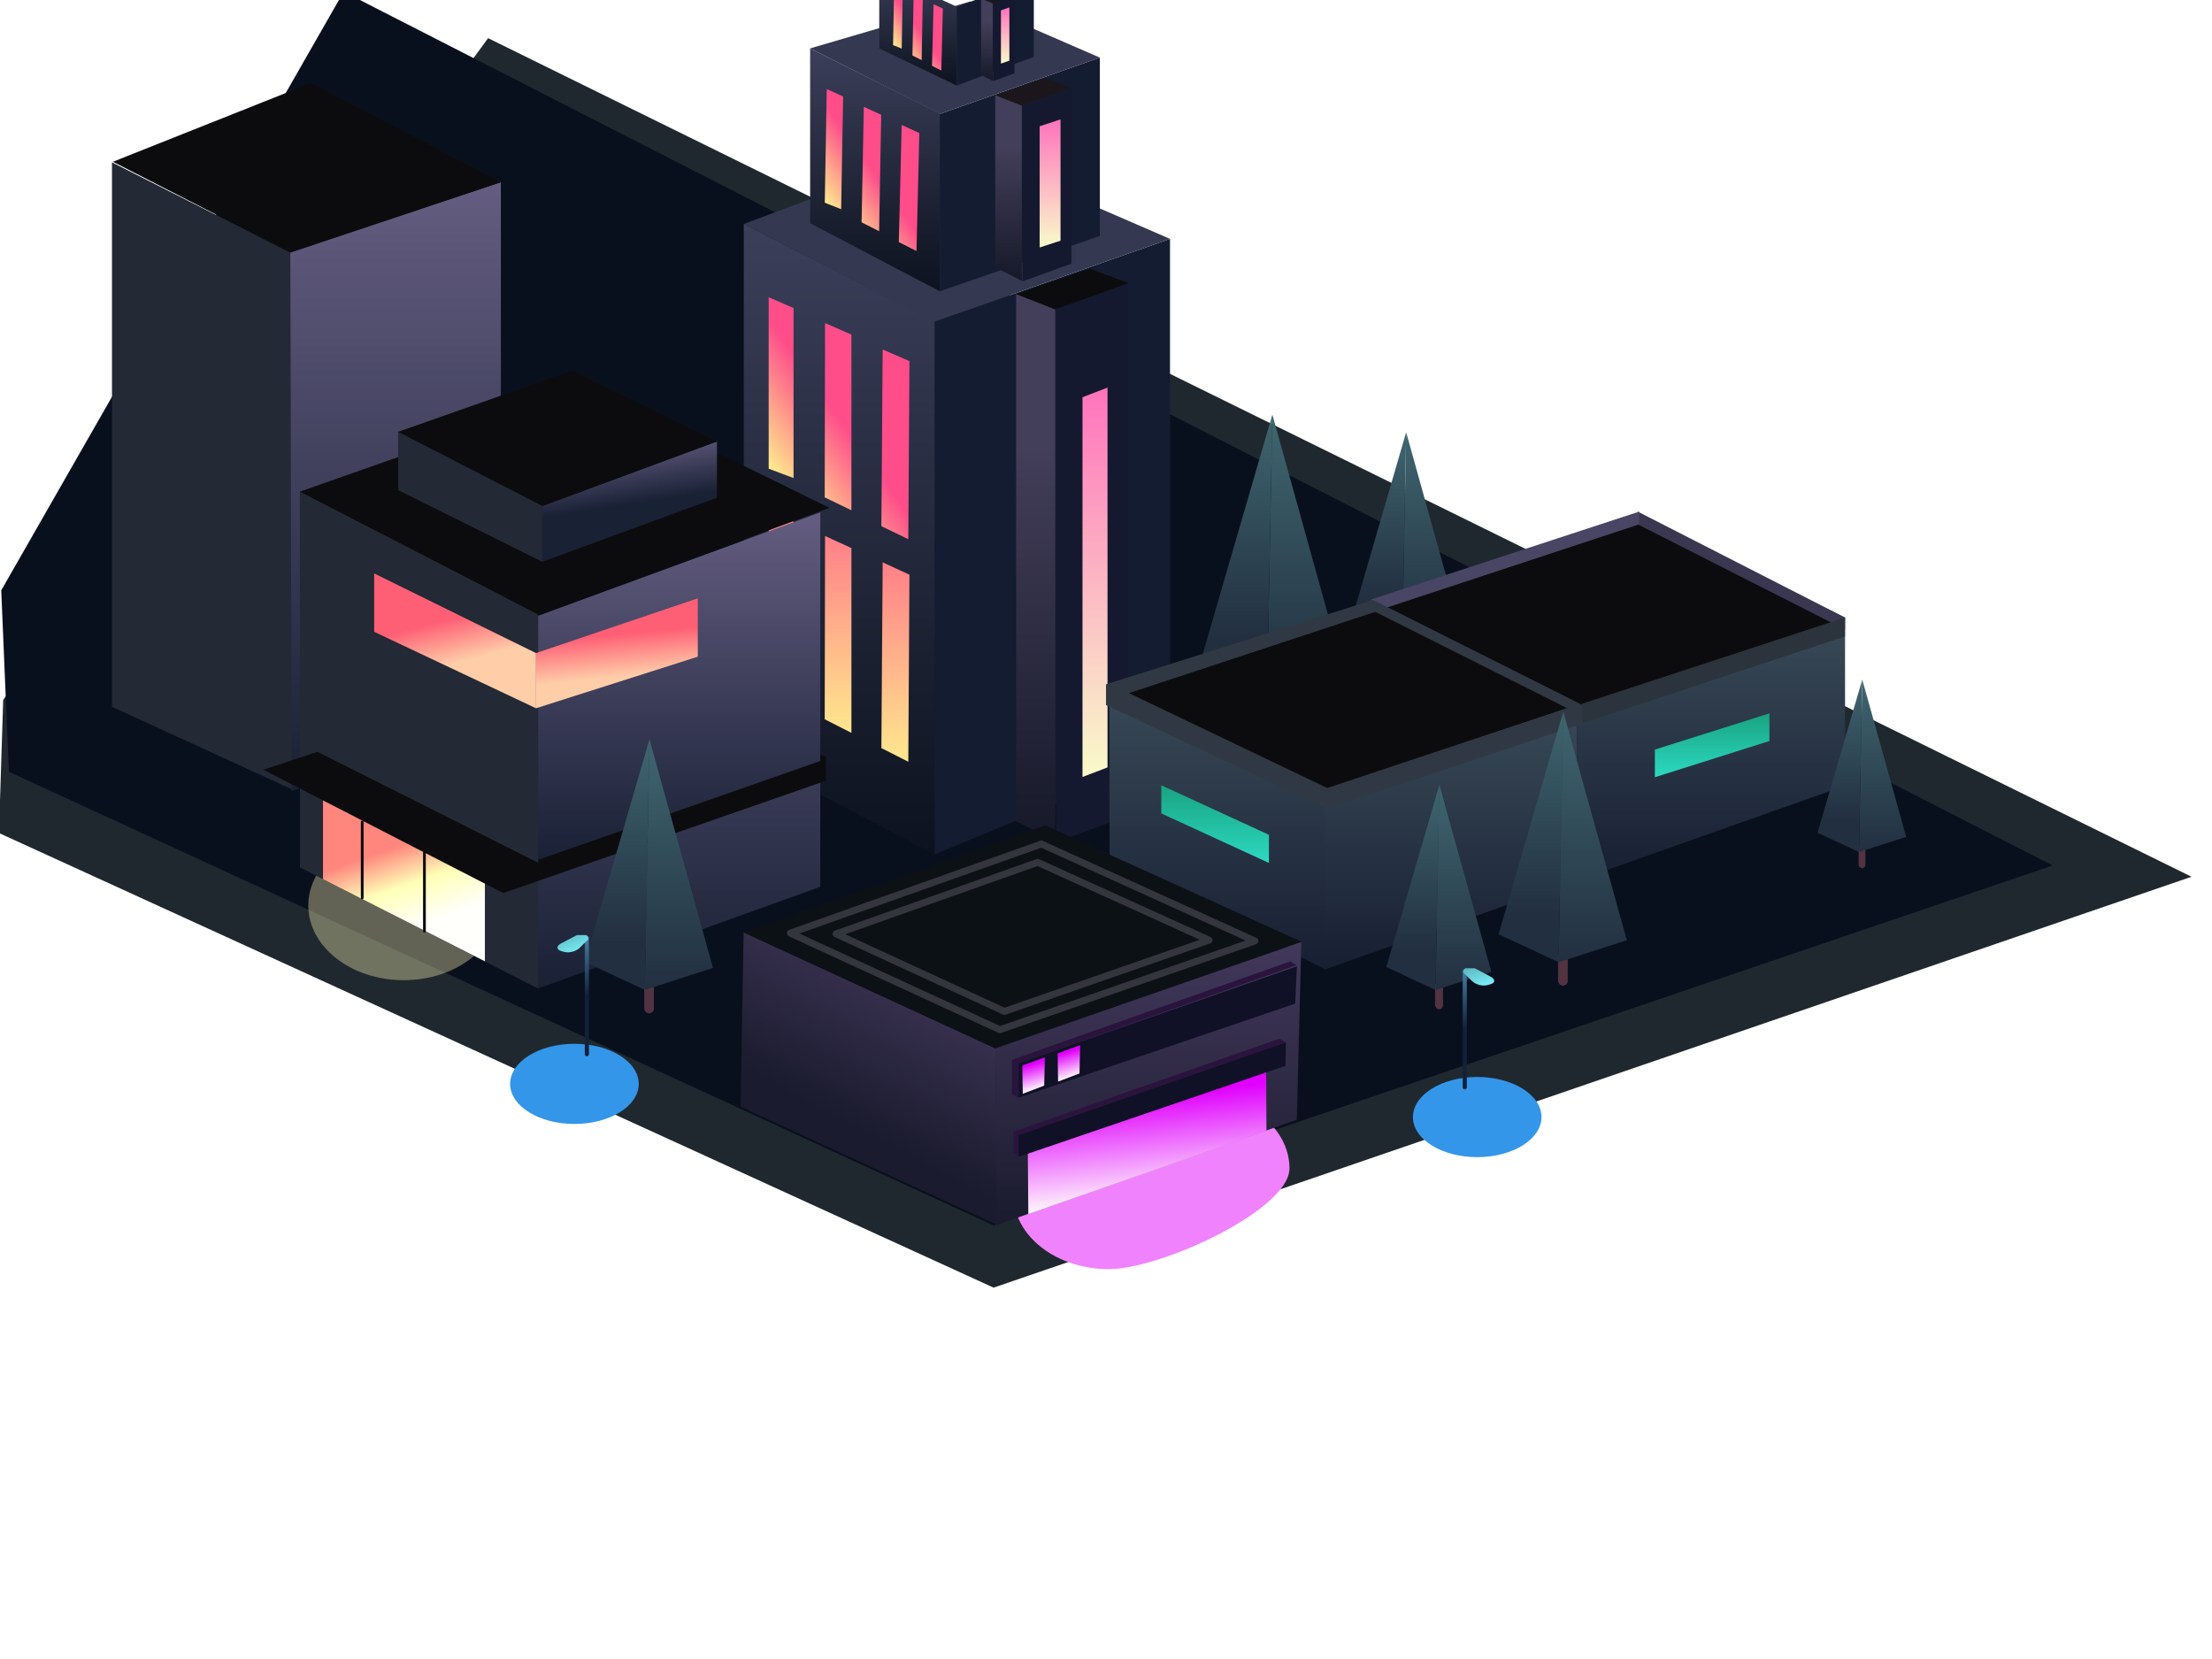 <?xml version="1.0" encoding="UTF-8" standalone="no"?>
<svg width="1600px" height="1200px" viewBox="0 0 1600 1200" version="1.1" xmlns="http://www.w3.org/2000/svg" xmlns:xlink="http://www.w3.org/1999/xlink" style="background: #101A21;">
    <!-- Generator: Sketch 40.1 (33804) - http://www.bohemiancoding.com/sketch -->
    <title>night</title>
    <desc>Created with Sketch.</desc>
    <defs>
        <linearGradient x1="50%" y1="0%" x2="50%" y2="100%" id="linearGradient-1">
            <stop stop-color="#3F6670" offset="0%"></stop>
            <stop stop-color="#222F40" offset="100%"></stop>
        </linearGradient>
        <linearGradient x1="50%" y1="0%" x2="50%" y2="81.121%" id="linearGradient-2">
            <stop stop-color="#3F6670" offset="0%"></stop>
            <stop stop-color="#222F40" offset="100%"></stop>
        </linearGradient>
        <linearGradient x1="50%" y1="0%" x2="50%" y2="100%" id="linearGradient-3">
            <stop stop-color="#3C3F5A" offset="0%"></stop>
            <stop stop-color="#0C121E" offset="100%"></stop>
        </linearGradient>
        <linearGradient x1="50%" y1="0%" x2="50%" y2="100%" id="linearGradient-4">
            <stop stop-color="#FF7F88" offset="0%"></stop>
            <stop stop-color="#FFE88D" offset="100%"></stop>
        </linearGradient>
        <linearGradient x1="67.252%" y1="63.969%" x2="38.004%" y2="100%" id="linearGradient-5">
            <stop stop-color="#FF4D8A" offset="0%"></stop>
            <stop stop-color="#FFE88D" offset="100%"></stop>
        </linearGradient>
        <linearGradient x1="50%" y1="0%" x2="50%" y2="100%" id="linearGradient-6">
            <stop stop-color="#FF73BD" offset="0%"></stop>
            <stop stop-color="#F9FBCA" offset="100%"></stop>
        </linearGradient>
        <linearGradient x1="50%" y1="28.33%" x2="50%" y2="100%" id="linearGradient-7">
            <stop stop-color="#433E59" offset="0%"></stop>
            <stop stop-color="#161929" offset="100%"></stop>
        </linearGradient>
        <linearGradient x1="50%" y1="0%" x2="50%" y2="100%" id="linearGradient-8">
            <stop stop-color="#394A58" offset="0%"></stop>
            <stop stop-color="#171F32" offset="100%"></stop>
        </linearGradient>
        <linearGradient x1="50%" y1="0%" x2="50%" y2="100%" id="linearGradient-9">
            <stop stop-color="#19A381" offset="0%"></stop>
            <stop stop-color="#2CD9C1" offset="100%"></stop>
        </linearGradient>
        <linearGradient x1="50%" y1="0%" x2="50%" y2="100%" id="linearGradient-10">
            <stop stop-color="#645D81" offset="0%"></stop>
            <stop stop-color="#192135" offset="100%"></stop>
        </linearGradient>
        <filter x="-50%" y="-50%" width="200%" height="200%" filterUnits="objectBoundingBox" id="filter-11">
            <feGaussianBlur stdDeviation="32" in="SourceGraphic"></feGaussianBlur>
        </filter>
        <linearGradient x1="50%" y1="33.024%" x2="64.175%" y2="77.65%" id="linearGradient-12">
            <stop stop-color="#FF867D" offset="0%"></stop>
            <stop stop-color="#FFFFB7" offset="48.878%"></stop>
            <stop stop-color="#FFFFFB" offset="100%"></stop>
        </linearGradient>
        <linearGradient x1="50%" y1="33.024%" x2="59.212%" y2="63.587%" id="linearGradient-13">
            <stop stop-color="#FF5F75" offset="0%"></stop>
            <stop stop-color="#FFCDA8" offset="100%"></stop>
        </linearGradient>
        <linearGradient x1="50%" y1="33.024%" x2="55.465%" y2="70.767%" id="linearGradient-14">
            <stop stop-color="#FF5F75" offset="0%"></stop>
            <stop stop-color="#FFCDA8" offset="100%"></stop>
        </linearGradient>
        <linearGradient x1="50%" y1="0%" x2="61.3%" y2="50%" id="linearGradient-15">
            <stop stop-color="#645D81" offset="0%"></stop>
            <stop stop-color="#192135" offset="100%"></stop>
        </linearGradient>
        <filter x="-50%" y="-50%" width="200%" height="200%" filterUnits="objectBoundingBox" id="filter-16">
            <feGaussianBlur stdDeviation="22" in="SourceGraphic"></feGaussianBlur>
        </filter>
        <linearGradient x1="68.32%" y1="2.401%" x2="39.432%" y2="64.627%" id="linearGradient-17">
            <stop stop-color="#42385B" offset="0%"></stop>
            <stop stop-color="#1A1B2E" offset="100%"></stop>
        </linearGradient>
        <linearGradient x1="50%" y1="0%" x2="50%" y2="100%" id="linearGradient-18">
            <stop stop-color="#42385B" offset="0%"></stop>
            <stop stop-color="#1A1B2E" offset="100%"></stop>
        </linearGradient>
        <linearGradient x1="38.161%" y1="19.617%" x2="51.753%" y2="92.476%" id="linearGradient-19">
            <stop stop-color="#E000FF" offset="0%"></stop>
            <stop stop-color="#FFFEFC" offset="100%"></stop>
        </linearGradient>
        <filter x="-50%" y="-50%" width="200%" height="200%" filterUnits="objectBoundingBox" id="filter-20">
            <feGaussianBlur stdDeviation="22" in="SourceGraphic"></feGaussianBlur>
        </filter>
        <linearGradient x1="50%" y1="0%" x2="50%" y2="50%" id="linearGradient-21">
            <stop stop-color="#487FA4" offset="0%"></stop>
            <stop stop-color="#122039" offset="100%"></stop>
        </linearGradient>
        <linearGradient x1="26.872%" y1="0%" x2="100%" y2="100%" id="linearGradient-22">
            <stop stop-color="#60BBC6" offset="0%"></stop>
            <stop stop-color="#7FF9FF" offset="100%"></stop>
        </linearGradient>
        <filter x="-50%" y="-50%" width="200%" height="200%" filterUnits="objectBoundingBox" id="filter-23">
            <feGaussianBlur stdDeviation="22" in="SourceGraphic"></feGaussianBlur>
        </filter>
    </defs>
    <g id="Page-1" stroke="none" stroke-width="1" fill="none" fill-rule="evenodd">
        <g id="night">
            <polygon id="groundwork" fill="#1F282F" points="353.062 27.602 1585.172 634.18 718.692 931.384 -0.735 602.55 2.303 506.23"></polygon>
            <polygon id="groundwork" fill="#09101D" points="248.594 -6 1484.773 626.031 718.692 886.384 6.414 558.247 0.905 427.009"></polygon>
            <rect id="tree-6" fill="#523341" x="916.213" y="490.709" width="7.67" height="26.291" rx="3.835"></rect>
            <polygon id="tree-6" fill="url(#linearGradient-1)" points="920.33 299.877 970.677 480.939 916.632 498.411"></polygon>
            <polygon id="tree-6" fill="url(#linearGradient-2)" points="920.33 299.877 869.072 476.166 916.632 498.411"></polygon>
            <rect id="tree-5" fill="#523341" x="1014.043" y="455.342" width="5.734" height="19.658" rx="2.867"></rect>
            <polygon id="tree-5" fill="url(#linearGradient-1)" points="1017.121 312.656 1054.758 448.037 1014.356 461.101"></polygon>
            <polygon id="tree-5" fill="url(#linearGradient-2)" points="1017.121 312.656 978.802 444.468 1014.356 461.101"></polygon>
            <polygon id="sixth-1f-left-wall" fill="url(#linearGradient-3)" points="538 545.673 676 618 676.82 232.656 538 162"></polygon>
            <polygon id="sixth-1f-window" fill="url(#linearGradient-4)" points="637.527 541.104 657 551 657.82 415.656 638.461 406.785"></polygon>
            <polygon id="sixth-1f-window" fill="url(#linearGradient-4)" points="596.531 520.271 615.853 530.09 615.864 396.431 596.785 387.689"></polygon>
            <polygon id="sixth-1f-window" fill="url(#linearGradient-4)" points="556 499.673 573.999 506.794 573.999 377.248 556 369"></polygon>
            <path d="M637.527,380.584 L657,390 L657.82,261.226 L638.461,252.785 L637.527,380.584 Z M596.531,359.753 L615.853,369.09 L615.864,242.001 L596.785,233.689 L596.531,359.753 Z M556,339.035 L573.999,345.794 L573.999,222.829 L556,215 L556,339.035 Z" id="sixth-1f-window" fill="url(#linearGradient-5)"></path>
            <polygon id="sixth-1f-right-wall" fill="#141C32" points="846.297 547.445 846.297 172.789 676 232.656 676 618"></polygon>
            <polygon id="sixth-1f-roof" fill="#343850" points="690 105 846.297 172.789 676 232.656 538 162"></polygon>
            <polygon id="sixth-1f" fill="#15192F" points="816.105 205.339 764 223.656 764 609 816.105 590.097"></polygon>
            <polygon id="sixth-1f" fill="url(#linearGradient-6)" points="801.105 280.339 783 287.339 783 562 801.105 555.097"></polygon>
            <polygon id="sixth-1f-window" fill="url(#linearGradient-7)" points="763.297 608.445 763.297 223.789 735 212.656 735 594"></polygon>
            <polygon id="sixth-1f" fill="#0C0C0E" points="816.305 204.818 763.297 223.789 735 212.656 788.326 194.298"></polygon>
            <polygon id="sixth-2f-left-wall" fill="url(#linearGradient-3)" points="586 161.451 679.786 210.677 680.344 82.409 586 35"></polygon>
            <polygon id="sixth-2f-right-wall" fill="#141C32" points="795.522 170.657 795.522 41.662 679.786 82.409 679.786 210.677"></polygon>
            <polygon id="sixth-2f-roof" fill="#343850" points="702 1 795.522 41.662 679.786 82.409 586 35"></polygon>
            <polygon id="sixth-2f" fill="#15192F" points="775.004 63.816 739.592 76.283 739.592 203.552 775.004 190.686"></polygon>
            <polygon id="sixth-2f" fill="url(#linearGradient-7)" points="739.114 203.174 739.114 76.373 719.883 68.797 719.883 193.343"></polygon>
            <polygon id="sixth-2f" fill="#1B161C" points="775.139 63.462 739.114 76.373 719.883 68.797 756.125 56.301"></polygon>
            <path d="M650.134,175.105 L662.931,181.571 L664.965,96.234 L652.232,90.416 L650.134,175.105 L650.134,175.105 Z M623.205,160.825 L635.903,167.236 L637.38,83.008 L624.832,77.278 L623.205,160.825 L623.205,160.825 Z M596.582,146.625 L608.433,151.313 L609.856,69.817 L598.017,64.42 L596.582,146.625 L596.582,146.625 Z" id="sixth-2f-window" fill="url(#linearGradient-5)"></path>
            <polygon id="sixth-2f-window" fill="url(#linearGradient-6)" points="767.105 86.339 752 91.339 752 179 767.105 174.097"></polygon>
            <polygon id="sixth-3f" fill="url(#linearGradient-3)" points="636 35.041 692.087 61.857 692.332 5.011 636 -21"></polygon>
            <polygon id="sixth-3f" fill="#141C32" points="747.791 41.121 747.791 -16.047 692.087 5.011 692.087 61.857"></polygon>
            <polygon id="sixth-3f" fill="#15192F" points="733.802 -3.229 718.288 2.296 718.288 58.699 733.802 52.997"></polygon>
            <polygon id="sixth-3f" fill="url(#linearGradient-7)" points="718.079 58.532 718.079 2.336 709.654 -1.022 709.654 54.175"></polygon>
            <polygon id="sixth-3f" fill="#1B161C" points="733.861 -3.386 718.079 2.336 709.654 -1.022 725.531 -6.56"></polygon>
            <path d="M674.165,47.633 L680.895,51.034 L681.965,6.152 L675.268,3.092 L674.165,47.633 L674.165,47.633 Z M660.002,40.123 L666.68,43.495 L667.457,-0.804 L660.857,-3.818 L660.002,40.123 L660.002,40.123 Z M646,32.654 L652.233,35.12 L652.981,-7.742 L646.755,-10.58 L646,32.654 L646,32.654 Z" id="sixth-3f-window" fill="url(#linearGradient-5)"></path>
            <polygon id="sixth-3f-window" fill="url(#linearGradient-6)" points="730.105 5.339 724 7.533 724 46 730.105 43.848"></polygon>
            <polygon id="third-front-wall" fill="url(#linearGradient-8)" points="1334.57 568.31 1334.57 447 1140.724 510.524 1140 637.201"></polygon>
            <polygon id="third-roof" fill="#0C0C0E" points="1185 372 1335 447 1140.68 510.737 990.838 434.566"></polygon>
            <polygon id="third-roof-crowning" fill="#3A3750" points="1334.522 455.326 1334.522 446.69 1184.672 370.064 1184.591 379.273"></polygon>
            <polygon id="third-roof-crowning" fill="#494564" points="992.016 443.135 992.016 433.499 1185.672 370.064 1185.672 379.273"></polygon>
            <polygon id="third-roof-crowning" fill="#2B333C" points="1334.522 460.326 1334.522 446.69 1140.677 510.214 1140.595 524.423"></polygon>
            <polygon id="third-roof-crowning" fill="url(#linearGradient-9)" points="1279.852 516 1197 542.193 1197 562.193 1279.852 536"></polygon>
            <polygon id="second-left-wall" fill="url(#linearGradient-8)" points="802.604 622.723 959.057 701.341 959.057 570.962 802.424 494"></polygon>
            <polygon id="second-right-wall" fill="url(#linearGradient-8)" points="1140.677 510.214 958.355 569.962 958.355 701.19 1139.952 636.892"></polygon>
            <polygon id="second-window" fill="url(#linearGradient-9)" points="840 568 917.852 603.831 917.852 624.193 840 588.362"></polygon>
            <polygon id="second-roof-crowning" fill="#303943" points="990 435 1140 510 1140 525 960 585 800 510 800 495"></polygon>
            <polygon id="second-roof-outer" fill="#0C0C0E" points="996.369 442.016 1140 510 960 570 816.58 501.361"></polygon>
            <polyline id="second-roof-separate" stroke="#303943" stroke-width="7" stroke-linecap="round" stroke-linejoin="round" points="992.5 437.5 1140.852 512.014 1141.244 522.335"></polyline>
            <polygon id="fifth-left-w" fill="#232935" points="81 511.244 211.82 571.244 209.953 182.656 81 117.426"></polygon>
            <polygon id="fifth-right-wall" fill="url(#linearGradient-10)" points="362.297 522.445 362.297 131.789 209.953 182.656 210.984 572.072"></polygon>
            <polygon id="fifth-roof" fill="#0C0C0E" points="225 60 362.297 131.789 209.953 182.656 81.7 117"></polygon>
            <ellipse id="fourth-glow" fill="#FFF9B4" opacity="0.6" filter="url(#filter-11)" cx="292" cy="655" rx="69" ry="54"></ellipse>
            <polygon id="fourth-roof" fill="#0C0C0E" points="425.977 282.012 600 367.355 390 444.982 216.514 355.775"></polygon>
            <polygon id="fourth-right-wall" fill="url(#linearGradient-10)" points="593.297 641.445 593.297 370.789 388.953 445.656 388.953 715.072"></polygon>
            <polygon id="fourth-left-wall" fill="#232935" points="216.953 627.445 216.953 355.789 389.297 444.656 389.297 715.072"></polygon>
            <polygon id="fourth-window" fill="url(#linearGradient-12)" points="233.636 568.779 350.737 631.835 350.737 695.324 233.636 635.927"></polygon>
            <polygon id="fourth-scaffold" fill="#0C0C0E" points="597.426 547.324 597.426 564.734 364 645.982 190.514 556.775 388.947 490.84"></polygon>
            <polygon id="fourth-right-wall" fill="url(#linearGradient-10)" points="593.297 550.445 593.297 370.789 388.953 445.656 388.953 622.072"></polygon>
            <polygon id="fourth-left-wall" fill="#232935" points="216.953 537.445 216.953 355.789 389.297 444.656 389.297 624.072"></polygon>
            <polygon id="fourth-window-top-left" fill="url(#linearGradient-13)" points="270.636 414.779 387.737 472.415 387.737 512.324 270.636 456.987"></polygon>
            <polygon id="fourth-window-top-righ" fill="url(#linearGradient-14)" points="504.737 432.779 387.636 472.415 387.636 512.324 504.737 474.987"></polygon>
            <polygon id="fourth-rooftop-wall-right" fill="url(#linearGradient-15)" points="518.576 360 518.576 319.314 392.311 365.988 392.311 406.351"></polygon>
            <polygon id="fourth-rooftop-wall-left" fill="#232935" points="288 354.557 288 311.87 392.311 363.988 392.311 406.351"></polygon>
            <polygon id="fourth-rooftop-roof" fill="#0C0C0E" points="413.942 268 518.576 319.314 392.311 365.988 288 312.351"></polygon>
            <path d="M802,918 C840.108,918 932.711,874.987 932.711,845.164 C932.711,815.341 901.819,791.164 863.711,791.164 C825.603,791.164 733,834.177 733,864 C733,893.823 763.892,918 802,918 Z" id="first-glow" fill="#F083FD" filter="url(#filter-16)"></path>
            <polygon id="first-left-wall" fill="url(#linearGradient-17)" points="535.719 800.57 721.82 886.281 719.953 758.312 537.883 674.422"></polygon>
            <polygon id="first-roof" fill="#0C1115" points="755.977 597.012 941.467 681.205 719.953 758.312 537.883 674.422"></polygon>
            <polygon id="first-roof" stroke="#33363C" stroke-width="5" stroke-linecap="round" stroke-linejoin="round" points="753.251 610.498 907.724 680.613 723.251 744.827 571.625 674.964"></polygon>
            <polygon id="first-roof" stroke="#33363C" stroke-width="5" stroke-linecap="round" stroke-linejoin="round" points="750.572 623.749 874.569 680.031 726.491 731.575 604.781 675.496"></polygon>
            <polygon id="first-right-wall" fill="url(#linearGradient-18)" points="938 810 941.297 681.422 719.953 758.312 721 886"></polygon>
            <polygon id="first-window" fill="url(#linearGradient-19)" points="916.072 818.006 915.856 774.938 743.462 833.782 743.816 878.148"></polygon>
            <polygon id="first-scaffold" fill="#2A143D" points="930.072 754.006 925.465 751.307 733.021 818.567 733.145 834.019 737.349 836.777 737.349 821.616"></polygon>
            <polygon id="first-scaffold" fill="#101026" points="930.072 754.006 929.856 770.938 736.816 836.782 736.816 821.148"></polygon>
            <polygon id="first-scaffold" fill="#2A143D" points="937.852 698.105 933.244 695.406 732.021 766.567 732.021 792 736.82 794 737.106 769.089"></polygon>
            <polygon id="first-scaffold" fill="#101026" points="938.072 699.006 936.856 725.938 736.816 794 736.816 769.148"></polygon>
            <polygon id="first-window" fill="url(#linearGradient-19)" points="755.747 764.81 739.462 770.782 739.816 791.148 755.297 785.252"></polygon>
            <polygon id="first-window" fill="url(#linearGradient-19)" points="781.285 756 765 761.972 765.354 782.338 780.836 776.441"></polygon>
            <rect id="tree-4" fill="#523341" x="466" y="709" width="7" height="24" rx="3.5"></rect>
            <polygon id="tree-4" fill="url(#linearGradient-1)" points="469.758 534.801 515.705 700.082 466.383 716.031"></polygon>
            <polygon id="tree-4" fill="url(#linearGradient-2)" points="469.758 534.801 422.979 695.725 466.383 716.031"></polygon>
            <rect id="tree-3" fill="#523341" x="1038.043" y="710.342" width="5.734" height="19.658" rx="2.867"></rect>
            <polygon id="tree-3" fill="url(#linearGradient-1)" points="1041.121 567.656 1078.758 703.037 1038.356 716.101"></polygon>
            <polygon id="tree-3" fill="url(#linearGradient-2)" points="1041.121 567.656 1002.802 699.468 1038.356 716.101"></polygon>
            <rect id="tree-2" fill="#523341" x="1127" y="689" width="7" height="24" rx="3.5"></rect>
            <polygon id="tree-2" fill="url(#linearGradient-1)" points="1130.758 514.801 1176.705 680.082 1127.383 696.031"></polygon>
            <polygon id="tree-2" fill="url(#linearGradient-2)" points="1130.758 514.801 1083.979 675.725 1127.383 696.031"></polygon>
            <rect id="tree-1" fill="#523341" x="1344.426" y="611.477" width="4.84" height="16.523" rx="2.42"></rect>
            <polygon id="tree-1" fill="url(#linearGradient-1)" points="1347.024 491.551 1378.796 605.338 1344.69 616.318"></polygon>
            <polygon id="tree-1" fill="url(#linearGradient-2)" points="1347.024 491.551 1314.677 602.338 1344.69 616.318"></polygon>
            <ellipse id="lamp-2" fill="#3496E9" filter="url(#filter-20)" cx="1068.5" cy="808" rx="46.5" ry="29"></ellipse>
            <path d="M1058,786.5 C1058,787.328 1058.672,788 1059.5,788 C1060.328,788 1061,787.328 1061,786.5 L1061,702.5 C1061,701.672 1060.328,701 1059.5,701 C1058.672,701 1058,701.672 1058,702.5 L1058,786.5 Z" id="lamp-2-post" fill="url(#linearGradient-21)"></path>
            <path d="M1059.953,700.359 L1066.695,700.359 L1078.701,706.686 C1081.78,708.633 1081.426,711.002 1077.919,711.975 L1075.945,712.523 C1072.434,713.497 1067.469,712.226 1064.863,709.692 L1058.893,703.885 C1057.309,702.345 1059.953,700.359 1059.953,700.359 Z" id="lamp-2" fill="url(#linearGradient-22)"></path>
            <path d="M415.5,813 C389.819,813 369,800.016 369,784 C369,767.984 389.819,755 415.5,755 C441.181,755 462,767.984 462,784 C462,800.016 441.181,813 415.5,813 L415.5,813 Z" id="lamp-1" fill="#3496E9" filter="url(#filter-23)"></path>
            <path d="M423,762.5 C423,763.328 423.672,764 424.5,764 C425.328,764 426,763.328 426,762.5 L426,678.5 C426,677.672 425.328,677 424.5,677 C423.672,677 423,677.672 423,678.5 L423,762.5 Z" id="lamp-1-post" fill="url(#linearGradient-21)"></path>
            <path d="M424.047,676.359 L417.305,676.359 L405.299,682.686 C402.22,684.633 402.574,687.002 406.081,687.975 L408.055,688.523 C411.566,689.497 416.531,688.226 419.137,685.692 L425.107,679.885 C426.691,678.345 424.047,676.359 424.047,676.359 L424.047,676.359 Z" id="lamp-1" fill="url(#linearGradient-22)"></path>
            <path d="M262,594.509 L262,649.491" id="window-line" stroke="#0C0C0E" stroke-width="2" stroke-linecap="round" stroke-linejoin="round"></path>
            <path d="M307,616.527 L307,673.473" id="window-line" stroke="#0C0C0E" stroke-width="2" stroke-linecap="round" stroke-linejoin="round"></path>
        </g>
    </g>
</svg>
